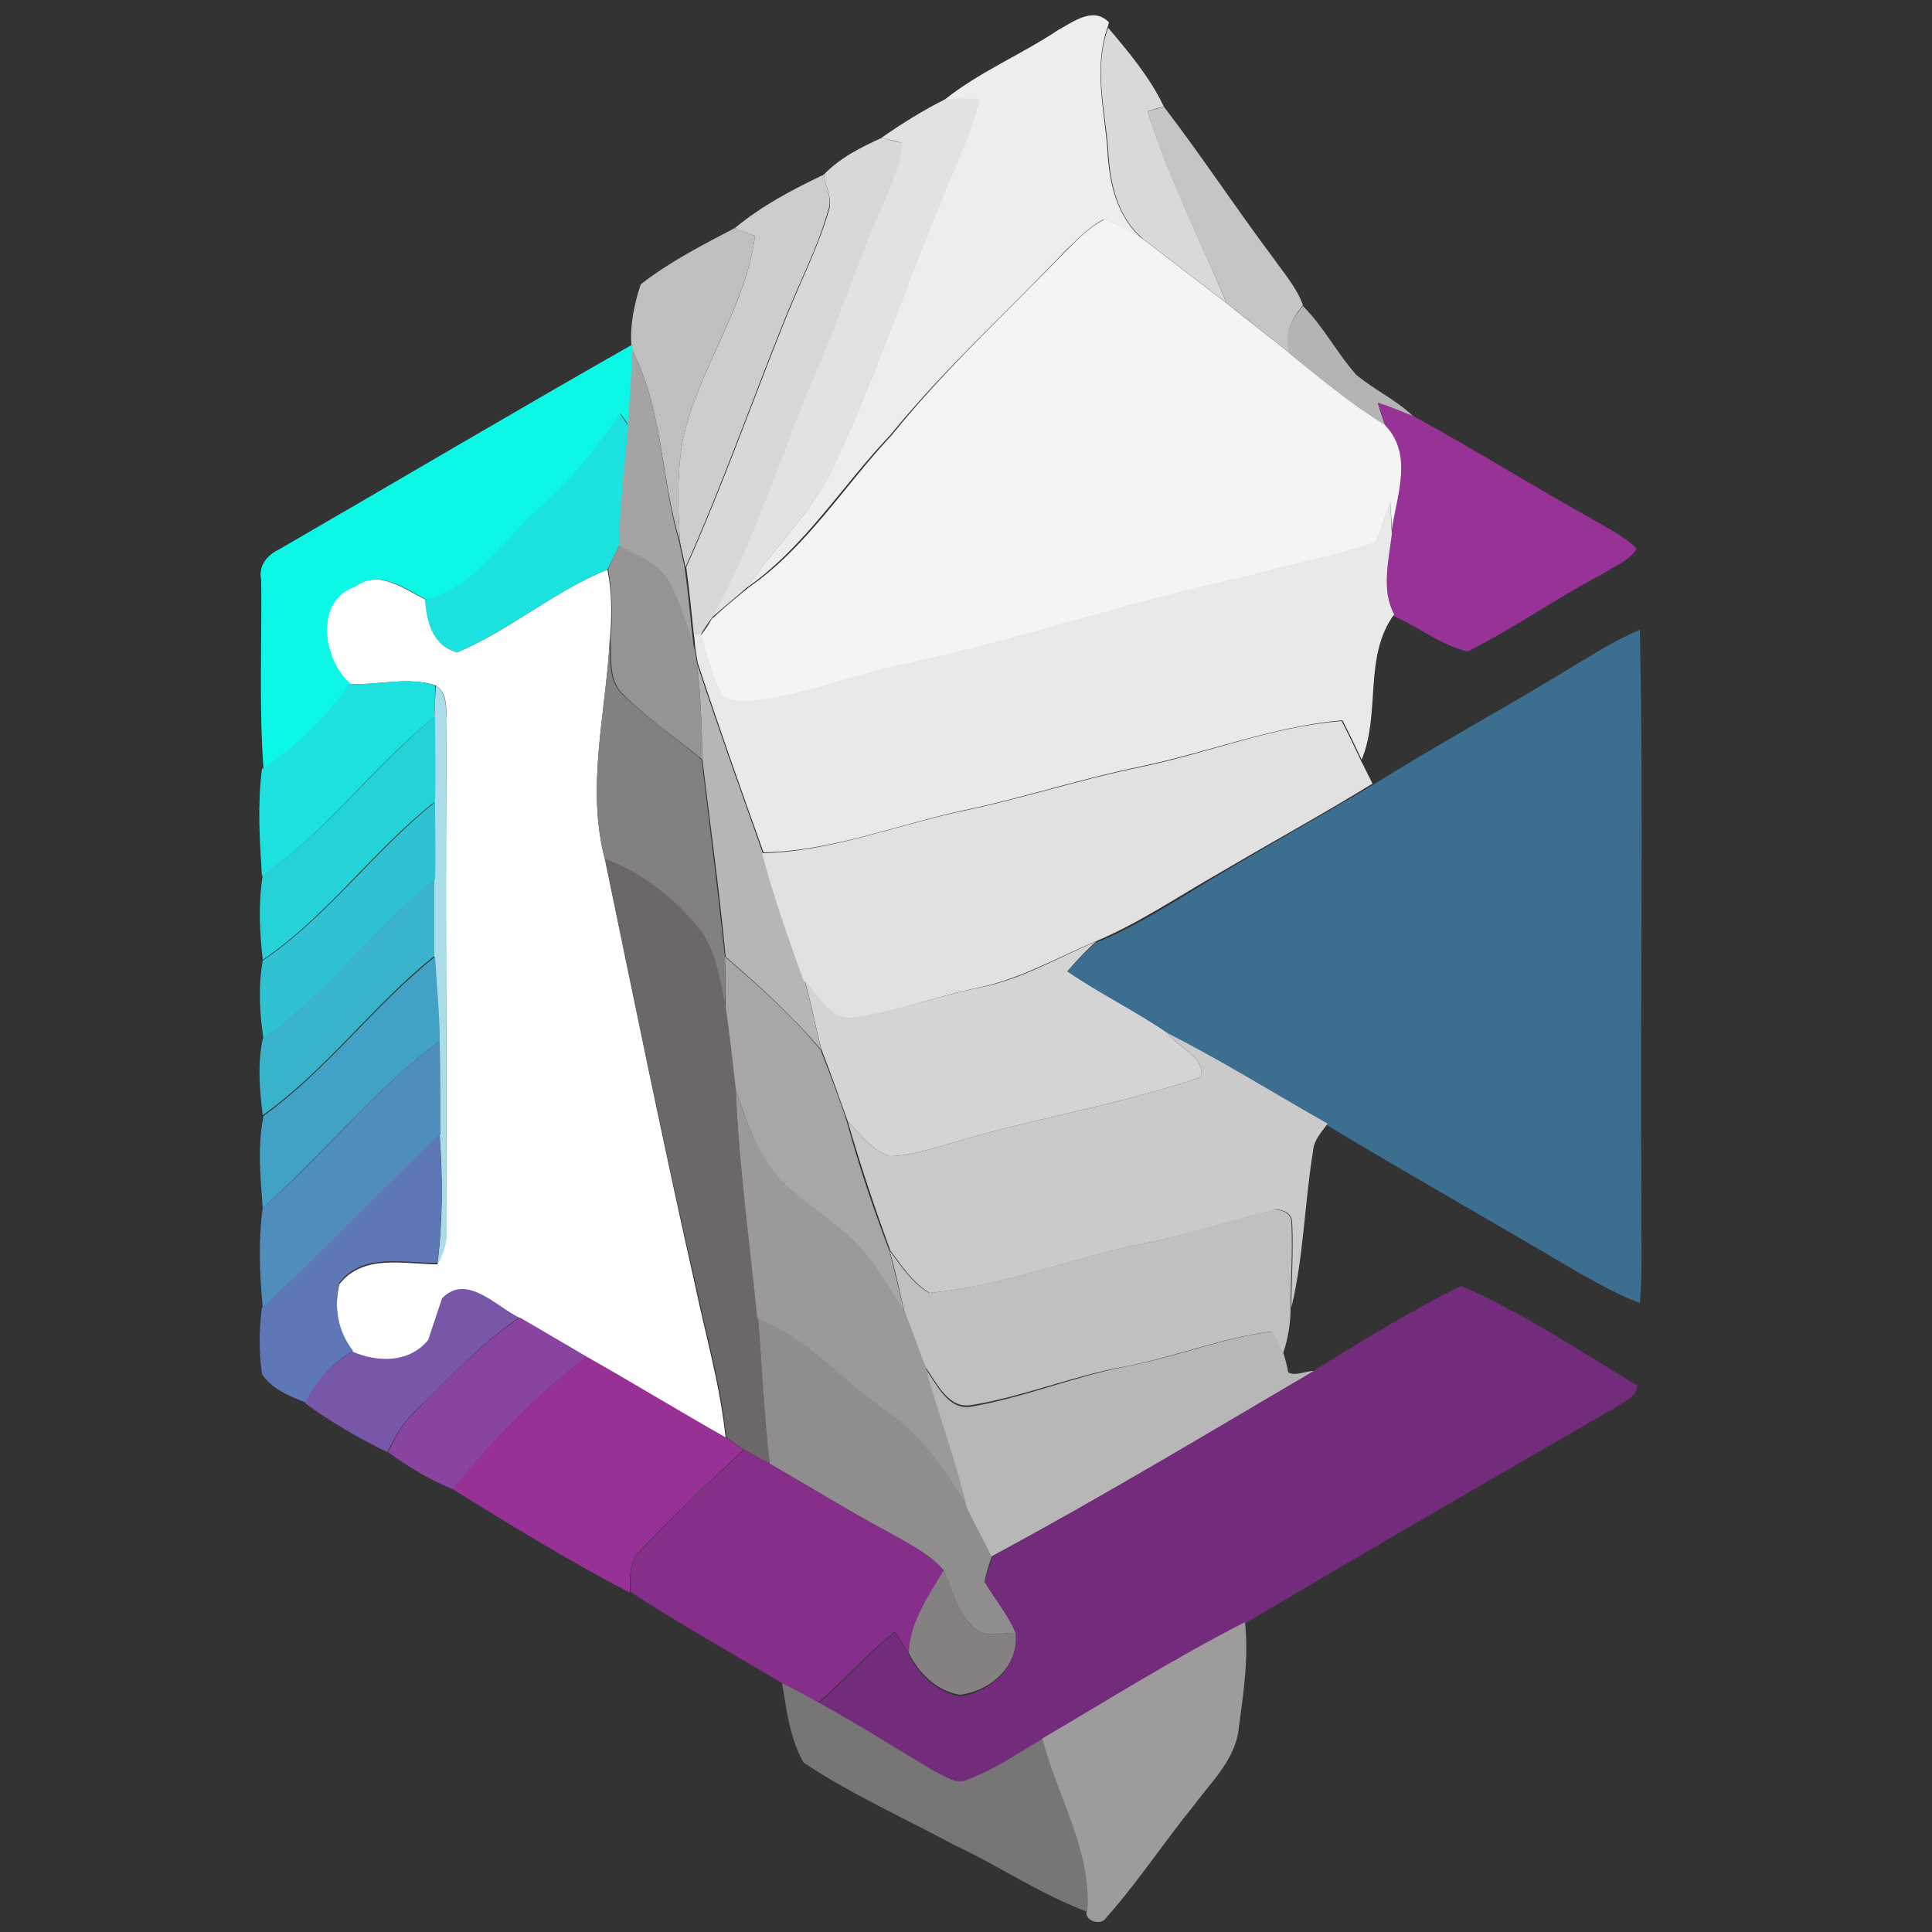 <?xml version="1.0" encoding="utf-8"?>
<!-- Generator: Adobe Illustrator 26.0.3, SVG Export Plug-In . SVG Version: 6.00 Build 0)  -->
<svg version="1.1" id="Layer_1" xmlns="http://www.w3.org/2000/svg" xmlns:xlink="http://www.w3.org/1999/xlink" x="0px" y="0px"
	 viewBox="0 0 250 250" style="enable-background:new 0 0 250 250;" xml:space="preserve">
<rect x="0" y="0" width="250" height="250" fill="#333333" stroke="none"/>
<style type="text/css">
	.st0{fill:#FFFFFF;}
	.st1{fill:#EDEDEE;}
	.st2{fill:#D9D9D9;}
	.st3{fill:#E1E2E2;}
	.st4{fill:#C6C5C6;}
	.st5{fill:#D8D8D9;}
	.st6{fill:#CDCDCE;}
	.st7{fill:#F4F4F5;}
	.st8{fill:#C0BFC0;}
	.st9{fill:#B5B4B4;}
	.st10{fill:#0DF7E7;}
	.st11{fill:#A4A4A5;}
	.st12{fill:#973297;}
	.st13{fill:#1BE2DE;}
	.st14{fill:#EAE9EA;}
	.st15{fill:#959393;}
	.st16{fill:#3C6E90;}
	.st17{fill:#828080;}
	.st18{fill:#B7B5B6;}
	.st19{fill:#1CE1DE;}
	.st20{fill:#ABDDE8;}
	.st21{fill:#25D2D8;}
	.st22{fill:#E1E1E1;}
	.st23{fill:#2FC2D3;}
	.st24{fill:#6C6869;}
	.st25{fill:#39B3CC;}
	.st26{fill:#D4D4D5;}
	.st27{fill:#42A2C6;}
	.st28{fill:#A9A6A6;}
	.st29{fill:#CBCACB;}
	.st30{fill:#4F8DBD;}
	.st31{fill:#9B9999;}
	.st32{fill:#5E77B6;}
	.st33{fill:#C1C0C1;}
	.st34{fill:#7857A9;}
	.st35{fill:#732B7C;}
	.st36{fill:#8944A2;}
	.st37{fill:#908D8E;}
	.st38{fill:#B8B7B8;}
	.st39{fill:#973195;}
	.st40{fill:#852E8A;}
	.st41{fill:#858182;}
	.st42{fill:#9E9B9D;}
	.st43{fill:#787576;}
</style>
<g id="_x23_ffffffff">
	<path class="st0" d="M59.2,84.4c6.8-2.9,12.5-7.9,19.4-10.7c0.6,3,0.6,6.1,0.3,9.2c-0.5,9.4-3.1,19.1-0.6,28.4
		c3.8,18.3,7.5,36.6,11.6,54.8c1.4,6.7,3.3,13.2,4,20c-6-3.4-11.9-7-17.9-10.4c-2.9-1.7-5.8-3.4-8.7-5.1c-3-1.4-6.8-5.8-10-2.5
		c-0.7,1.8-1.2,3.6-1.8,5.4c-2.4,3-6.5,2.9-9.8,1.5c-2.1-2.5-2.5-5.7-1.8-8.8c3.1-4,8.4-2.6,12.7-2.6c0.7-1.4,1.2-2.8,1.2-4.4
		c0-22.1-0.2-44.1,0-66.2c-0.1-1.5,0.1-3.3-1.4-4.3c-3.6-1.2-7.4,0-11.1-0.2c-3.7-3-4.8-10.8,0.6-12.6c3.1-2.3,6.3,0.3,9.2,1.7
		C55.2,80.4,56,83.6,59.2,84.4z"/>
</g>
<g id="_x23_ededeeff">
	<path class="st1" d="M136.9,3.9c2-1.1,4.6-3.1,6.6-1l-0.2,0.7c-1.8,5.1-0.4,10.6,0,15.8c0.2,4.2,1.2,8.7,4.6,11.6
		c-1.6-1-3.3-2-5.1-2.6c-1.8,0.9-3.2,2.4-4.7,3.8c-7.6,8-15.9,15.5-22.9,24.1c-6.2,6.5-11,14.4-18.5,19.7c3.5-5.2,8.2-9.5,10.9-15.2
		c5.2-10.8,9-22.3,13.6-33.4c1.8-4.8,4.1-9.4,5.5-14.4c-1.5-0.2-3.1-0.2-4.6,0C126.7,9.3,132.1,7.1,136.9,3.9z"/>
</g>
<g id="_x23_d9d9d9ff">
	<path class="st2" d="M143.4,19.4c-0.4-5.2-1.9-10.7,0-15.8c2.7,3.2,5.4,6.4,7.2,10.2c-0.5,0.1-1.6,0.4-2.1,0.6
		c2.7,8.6,6.8,16.6,10.2,24.8c-3.6-2.8-7.2-5.5-10.8-8.3C144.6,28.1,143.6,23.7,143.4,19.4z"/>
</g>
<g id="_x23_e1e2e2ff">
	<path class="st3" d="M122.2,12.9c1.5-0.2,3.1-0.2,4.6,0c-1.3,4.9-3.6,9.6-5.5,14.4c-4.6,11.1-8.4,22.5-13.6,33.4
		c-2.7,5.7-7.4,10-10.9,15.2c-1.6,1.4-3.2,2.7-4.8,4.1c5.4-9.6,8.6-20.1,12.8-30.2c2.5-5.9,4.8-12,7.1-18c1.6-4.4,4.3-8.6,4.8-13.3
		c-0.6-0.2-1.9-0.5-2.6-0.7C116.7,16,119.4,14.3,122.2,12.9z"/>
</g>
<g id="_x23_c6c5c6ff">
	<path class="st4" d="M148.5,14.4c0.5-0.2,1.6-0.4,2.1-0.6c4.9,6.4,9.3,13.1,14.1,19.5c1.4,2,3.1,3.9,3.9,6.2
		c-1.5,1.8-2.5,3.9-1.7,6.2c-2.7-2.2-5.5-4.3-8.2-6.5C155.3,31,151.1,23,148.5,14.4z"/>
</g>
<g id="_x23_d8d8d9ff">
	<path class="st5" d="M106.6,22.6c2.1-2.2,4.9-3.6,7.6-4.8c0.6,0.2,1.9,0.6,2.6,0.7c-0.6,4.8-3.2,8.9-4.8,13.3
		c-2.3,6-4.5,12.1-7.1,18c-4.2,10.1-7.4,20.6-12.8,30.2c-0.4,0.5-1.1,1.5-1.4,2.1l-0.9,0.2c-0.3-3-0.6-5.9-1-8.9
		c4.7-10.5,8.5-21.3,12.8-32c1.9-4.8,4.3-9.4,5.7-14.3C107.7,25.6,106.8,24.1,106.6,22.6z"/>
</g>
<g id="_x23_cdcdceff">
	<path class="st6" d="M95.1,29.5c3.5-2.9,7.5-5,11.5-6.9c0.2,1.5,1.1,3,0.6,4.5c-1.4,5-3.8,9.5-5.7,14.3c-4.3,10.7-8.1,21.5-12.8,32
		c-0.2-1.1-0.5-2.2-0.7-3.3c-0.3-4.3-0.4-8.7,0.3-12.9c1.9-9.3,8.2-17.2,9.4-26.7C97,30.3,95.7,29.8,95.1,29.5z"/>
</g>
<g id="_x23_f4f4f5ff">
	<path class="st7" d="M138.2,32.2c1.4-1.4,2.9-2.9,4.7-3.8c1.8,0.6,3.5,1.6,5.1,2.6c3.6,2.8,7.2,5.5,10.8,8.3
		c2.7,2.2,5.5,4.3,8.2,6.5c3.9,3.2,7.9,6.5,12.3,9.1c3.9,3.9,1.3,9.5,0.8,14.3c0-1.4-0.1-2.8-0.2-4.2c-0.6,1.7-1.1,3.5-1.9,5.2
		c-5.3,1.9-11,2.9-16.4,4.5c-15.1,3.1-29.6,8.3-44.7,11.4c-6.2,1.3-12.1,3.8-18.3,4.6c-1.7,0.2-3.6,0.4-5.1-0.4
		c-1.3-2.5-2-5.4-2.8-8.1c0.4-0.5,1.1-1.5,1.4-2.1c1.5-1.4,3.2-2.8,4.8-4.1c7.5-5.2,12.3-13.1,18.5-19.7
		C122.3,47.7,130.5,40.2,138.2,32.2z"/>
</g>
<g id="_x23_c0bfc0ff">
	<path class="st8" d="M82.9,36.8c3.7-2.9,8-5.1,12.2-7.3c0.7,0.3,1.9,0.8,2.6,1c-1.2,9.4-7.5,17.4-9.4,26.7
		c-0.7,4.3-0.6,8.6-0.3,12.9C85.5,62,85.8,53,81.8,45.3l-0.1-0.7C81.5,42,82.1,39.3,82.9,36.8z"/>
</g>
<g id="_x23_b5b4b4ff">
	<path class="st9" d="M166.9,45.8c-0.9-2.3,0.2-4.5,1.7-6.2c2.7,2.7,4.4,6.1,6.9,8.9c2.4,2,5.3,3.3,7.5,5.5
		c-1.5-0.7-3.1-1.3-4.7-1.8c0.3,1,0.6,1.9,0.9,2.8C174.8,52.3,170.9,49,166.9,45.8z"/>
</g>
<g id="_x23_0df7e7ff">
	<path class="st10" d="M36.1,71.1c15.2-8.8,30.4-17.8,45.7-26.5l0.1,0.7c-0.1,3.2-0.4,6.5-0.5,9.8c-0.3-0.4-0.8-1.2-1.1-1.6
		c-2.9,4.2-6,8.4-9.9,11.8c-4.9,4.3-8.5,10.6-15.2,12.3c-2.8-1.4-6.1-4-9.2-1.7c-5.4,1.8-4.2,9.6-0.6,12.6c-3.1,4.3-6.8,8.1-11.3,11
		c-0.6-8.1-0.2-16.3-0.3-24.5C33.4,73.2,34.6,71.8,36.1,71.1z"/>
</g>
<g id="_x23_a4a4a5ff">
	<path class="st11" d="M81.8,45.3c4,7.7,3.7,16.7,6.1,24.9c0.2,1.1,0.5,2.2,0.7,3.3c0.4,3,0.7,5.9,1,8.9c0.1,0.4,0.1,1.4,0.2,1.8
		c-0.9-3-1.8-6.1-3.3-8.8c-1.3-2.5-4.2-3.5-6.5-4.7c0.1-5.2,0.8-10.3,1.2-15.5C81.5,51.8,81.7,48.5,81.8,45.3z"/>
</g>
<g id="_x23_973297ff">
	<path class="st12" d="M178.3,52.1c1.6,0.5,3.2,1.2,4.7,1.8c7.7,4.2,15.2,8.9,22.9,13.2c2,1.2,4.2,2.2,5.9,3.9c-1,1.6-3,2.3-4.5,3.3
		c-5.9,3.1-11.4,7-17.4,10c-3.5-0.8-6.3-3.2-9.6-4.6c-1.7-3.3-0.7-7-0.3-10.4c0.5-4.7,3.1-10.3-0.8-14.3
		C178.9,54,178.6,53,178.3,52.1z"/>
</g>
<g id="_x23_1be2deff">
	<path class="st13" d="M80.2,53.5c0.3,0.4,0.8,1.2,1.1,1.6c-0.5,5.2-1.1,10.3-1.2,15.5c-0.5,1-1,2.1-1.5,3.1
		c-6.9,2.8-12.6,7.8-19.4,10.7c-3.2-0.8-4-3.9-4.2-6.8c6.7-1.7,10.3-8.1,15.2-12.3C74.2,61.8,77.3,57.7,80.2,53.5z"/>
</g>
<g id="_x23_eae9eaff">
	<path class="st14" d="M178,70.1c0.8-1.7,1.3-3.4,1.9-5.2c0.1,1.4,0.1,2.8,0.2,4.2c-0.4,3.5-1.4,7.2,0.3,10.4
		c-4,5.5-1.7,12.7-4.2,18.8c-0.8-1.7-1.6-3.4-2.5-5.1c-9,0.8-17.5,4.2-26.2,6c-7.3,1.5-14.4,3.8-21.6,5.4
		c-9.1,1.8-17.7,5.5-27.1,5.7c-2.9-8.1-5.8-16.3-8.5-24.5c-0.1-0.4-0.2-1.3-0.3-1.8c-0.1-0.5-0.1-1.4-0.2-1.8l0.9-0.2
		c0.8,2.7,1.5,5.5,2.8,8.1c1.6,0.8,3.4,0.6,5.1,0.4c6.3-0.9,12.2-3.3,18.3-4.6c15.1-3.1,29.6-8.3,44.7-11.4
		C167,72.9,172.7,72,178,70.1z"/>
</g>
<g id="_x23_959393ff">
	<path class="st15" d="M80.1,70.6c2.3,1.3,5.2,2.2,6.5,4.7c1.5,2.8,2.4,5.8,3.3,8.8c0.1,0.4,0.2,1.3,0.3,1.8
		c0.5,4.1,0.6,8.3,0.7,12.4c-3.5-2.9-7.3-5.4-10.4-8.6c-1.8-1.8-1.3-4.6-1.5-6.9c0.3-3.1,0.2-6.2-0.3-9.2
		C79.1,72.6,79.6,71.6,80.1,70.6z"/>
</g>
<g id="_x23_3c6e90ff">
	<path class="st16" d="M202.6,86.8c3.2-1.9,6.2-3.9,9.6-5.3c0.5,24.2,0,48.4,0.2,72.6c-0.1,4.8,0.2,9.7-0.2,14.5
		c-2.8-1-5.3-2.5-7.9-3.9c-10.8-6.4-21.8-12.6-32.6-19.1c-6.9-3.9-13.6-8.1-20.7-11.7c-4.2-2.9-8.8-5.1-13-8
		c1.1-1.4,2.4-2.7,3.8-3.9c5.7-2.3,10.8-5.8,16.1-8.9c6.5-3.9,13.2-7.6,19.7-11.5C185.9,96.4,194.4,91.8,202.6,86.8z"/>
</g>
<g id="_x23_828080ff">
	<path class="st17" d="M78.3,111.2c-2.5-9.3,0.1-19,0.6-28.4c0.2,2.3-0.3,5.1,1.5,6.9c3.2,3.2,7,5.7,10.4,8.6c1,8.5,2.1,17,3,25.5
		c0,2.2,0,4.3,0,6.5c-0.8-3.6-1.2-7.6-3.7-10.4C87,116.1,83,112.9,78.3,111.2z"/>
</g>
<g id="_x23_b7b5b6ff">
	<path class="st18" d="M90.2,85.9c2.7,8.2,5.6,16.3,8.5,24.5c1.5,5.6,3.4,11.1,5.4,16.5c0.9,3,1.4,6,2.2,9c-3.7-4.4-8-8.3-12.4-12.1
		c-0.8-8.5-2-17-3-25.5C90.8,94.2,90.7,90,90.2,85.9z"/>
</g>
<g id="_x23_1ce1deff">
	<path class="st19" d="M45.2,88.5c3.7,0.2,7.5-1,11.1,0.2c0,1.4,0,2.7-0.1,4.1c-7.9,6.3-13.9,14.8-22.3,20.6
		c-0.3-4.6-0.6-9.3,0-13.9C38.4,96.6,42.2,92.8,45.2,88.5z"/>
</g>
<g id="_x23_abdde8ff">
	<path class="st20" d="M56.4,88.7c1.4,1,1.3,2.8,1.4,4.3c-0.2,22.1,0,44.1,0,66.2c0.1,1.6-0.4,3-1.2,4.4c0.7-5.5,0.7-11.1,0.3-16.6
		c0-4,0-8.1-0.1-12.1c0-3.7-0.4-7.3-0.6-10.9c0-3.3,0-6.7,0-10c0.1-3.3,0-6.7,0-10c0.1-3.7,0.1-7.3,0-11
		C56.3,91.4,56.3,90,56.4,88.7z"/>
</g>
<g id="_x23_25d2d8ff">
	<path class="st21" d="M34,113.3c8.4-5.8,14.4-14.2,22.3-20.6c0,3.7,0.1,7.4,0,11c-8,6.3-13.9,14.8-22.3,20.5
		C33.6,120.7,33.4,116.9,34,113.3z"/>
</g>
<g id="_x23_e1e1e1ff">
	<path class="st22" d="M147.4,99.3c8.8-1.8,17.3-5.3,26.2-6c0.9,1.7,1.7,3.4,2.5,5.1c0.5,1,1,2,1.5,3c-6.5,4-13.1,7.6-19.7,11.5
		c-5.3,3-10.4,6.5-16.1,8.9c-5,2.1-9.8,4.9-15.2,6c-5.4,1.1-10.5,3.1-15.9,3.9c-3.2,0.7-4.9-2.8-6.7-4.8c-2-5.4-3.9-10.9-5.4-16.5
		c9.3-0.2,18-3.9,27.1-5.7C133,103.1,140.1,100.8,147.4,99.3z"/>
</g>
<g id="_x23_2fc2d3ff">
	<path class="st23" d="M34,124.3c8.4-5.7,14.4-14.2,22.3-20.5c0,3.3,0.1,6.7,0,10c-7.9,6.3-14,14.7-22.2,20.7
		C33.6,131.1,33.4,127.7,34,124.3z"/>
</g>
<g id="_x23_6c6869ff">
	<path class="st24" d="M78.3,111.2c4.7,1.7,8.7,4.8,11.9,8.6c2.5,2.9,2.9,6.9,3.7,10.4c0.5,3.5,0.9,7.1,1.3,10.6
		c0.4,10,1.8,19.9,2.9,29.8c0.5,6.2,0.9,12.5,1.5,18.8c-1.1-0.6-2.2-1.2-3.3-1.8c-0.8-0.5-1.6-1.1-2.3-1.6c-0.7-6.8-2.6-13.3-4-20
		C85.8,147.8,82.1,129.5,78.3,111.2z"/>
</g>
<g id="_x23_39b3ccff">
	<path class="st25" d="M34,134.4c8.3-5.9,14.3-14.3,22.2-20.7c0,3.3,0,6.7,0,10c-7.9,6.3-13.9,14.7-22.2,20.6
		C33.6,141.1,33.3,137.7,34,134.4z"/>
</g>
<g id="_x23_d4d4d5ff">
	<path class="st26" d="M126.7,127.8c5.4-1,10.2-3.9,15.2-6c-1.4,1.2-2.6,2.5-3.8,3.9c4.2,2.9,8.8,5.1,13,8c1.3,1.8,5.1,3.3,4.2,5.7
		c-10.8,3.7-22.2,5.4-33.1,8.8c-2.3,0.6-4.7,1.4-7.1,1.4c-2.3-0.8-3.8-2.8-5.4-4.5c-1.1-3.1-2.2-6.2-3.4-9.3c-0.8-3-1.3-6-2.2-9
		c1.8,2,3.5,5.5,6.7,4.8C116.2,130.8,121.3,128.9,126.7,127.8z"/>
</g>
<g id="_x23_42a2c6ff">
	<path class="st27" d="M34.1,144.4c8.2-5.9,14.3-14.3,22.2-20.6c0.2,3.6,0.6,7.3,0.6,10.9c-8.5,6.3-15,14.6-22.9,21.6
		C33.7,152.4,33.3,148.3,34.1,144.4z"/>
</g>
<g id="_x23_a9a6a6ff">
	<path class="st28" d="M93.8,123.8c4.4,3.8,8.7,7.6,12.4,12.1c1.2,3.1,2.4,6.2,3.4,9.3c1.5,5.6,3.4,11.2,5.5,16.7
		c0.7,2.7,1.3,5.4,2,8.1c-1.5-2.5-3.1-4.9-4.8-7.3c-3.6-4.8-9.6-7-12.9-12c-2-3-3.1-6.4-4.2-9.8c-0.4-3.5-0.8-7.1-1.3-10.6
		C93.8,128.1,93.9,125.9,93.8,123.8z"/>
</g>
<g id="_x23_cbcacbff">
	<path class="st29" d="M151.1,133.7c7.1,3.6,13.8,7.8,20.7,11.7c-0.8,1.1-1.8,2.1-1.9,3.6c-1.1,6.7-1.2,13.6-2.8,20.2
		c0-3.7,0.3-7.4,0.1-11.1c0-1.2-1.6-1.9-2.6-1.4c-5.6,1.2-11,3.2-16.6,4.2c-9.3,1.9-18.2,5.5-27.7,6.4c-2.2-1.3-3.6-3.5-5.1-5.5
		c-2-5.5-3.9-11.1-5.5-16.7c1.6,1.7,3.1,3.7,5.4,4.5c2.4,0,4.8-0.8,7.1-1.4c10.9-3.4,22.3-5.1,33.1-8.8
		C156.2,137,152.4,135.5,151.1,133.7z"/>
</g>
<g id="_x23_4f8dbdff">
	<path class="st30" d="M34,156.3c7.9-6.9,14.4-15.3,22.9-21.6c0.1,4,0.1,8.1,0.1,12.1c-7.8,7.3-15.1,15.2-23,22.4
		C33.6,164.9,33.4,160.6,34,156.3z"/>
</g>
<g id="_x23_9b9999ff">
	<path class="st31" d="M95.2,140.8c1,3.4,2.2,6.8,4.2,9.8c3.4,5,9.3,7.2,12.9,12c1.8,2.3,3.3,4.8,4.8,7.3c0.9,2.4,1.9,4.7,2.7,7.1
		c1.7,6,3.9,11.8,5.3,17.9c-2.7-4.5-5.8-8.9-10.1-12c-5.8-4-10.4-9.6-17-12.3C97,160.7,95.6,150.8,95.2,140.8z"/>
</g>
<g id="_x23_5e77b6ff">
	<path class="st32" d="M33.9,169.2c7.9-7.2,15.2-15.1,23-22.4c0.3,5.5,0.4,11.1-0.3,16.6c-4.3,0.1-9.6-1.4-12.7,2.6
		c-0.7,3.1-0.2,6.3,1.8,8.8c-2.7,1.5-4.7,3.9-6.1,6.7c-2.1-0.8-4.5-1.8-5.7-3.7C33.5,175,33.5,172.1,33.9,169.2z"/>
</g>
<g id="_x23_c1c0c1ff">
	<path class="st33" d="M164.5,156.7c1.1-0.4,2.6,0.2,2.6,1.4c0.2,3.7-0.1,7.4-0.1,11.1c0,2-0.3,4-1,6c-0.5-1-0.9-1.9-1.5-2.9
		c-6.4,0.8-12.5,3.3-18.8,4.5c-6.8,1.2-13.2,3.9-19.9,5c-3.1,0.6-4.5-2.8-6-4.8c-0.9-2.4-1.8-4.8-2.7-7.1c-0.7-2.7-1.2-5.4-2-8.1
		c1.5,2,2.9,4.2,5.1,5.5c9.4-0.9,18.4-4.5,27.7-6.4C153.6,159.9,158.9,157.8,164.5,156.7z"/>
</g>
<g id="_x23_7857a9ff">
	<path class="st34" d="M57.2,168c3.2-3.3,7,1.1,10,2.5c-5.1,3.4-9.2,8-13.6,12.2c-1.5,1.4-2.5,3.3-3.5,5.2
		c-3.7-1.8-7.3-3.9-10.6-6.3c1.3-2.8,3.4-5.2,6.1-6.7c3.3,1.4,7.3,1.5,9.8-1.5C56,171.6,56.6,169.8,57.2,168z"/>
</g>
<g id="_x23_732b7cff">
	<path class="st35" d="M170.1,177.3c6.2-3.8,12.4-7.7,19-10.9c8,3.5,15.3,8.4,22.8,12.9c-0.2,1.5-1.7,2-2.8,2.8
		c-16,9.2-32,18.5-47.9,27.9c-9,4.6-17.6,10-26.3,15.1c-3.2,1.8-6.2,3.8-9.5,5.2c-1.6,0.9-3.1-0.4-4.5-1c-5-3-9.9-6.1-15-8.9
		c3.4-2.9,6.4-6.4,9.9-9.2c0.6,0.9,1.2,1.9,1.8,2.9c1.3,2.6,3.6,4.9,6.6,5.4c3.9-0.5,7.7-3.8,7.2-8c-1-2.4-2.7-4.4-4-6.6
		c0.2-1.2,0.7-2.3,1-3.5C142.5,193.7,156.2,185.4,170.1,177.3z"/>
</g>
<g id="_x23_8944a2ff">
	<path class="st36" d="M53.7,182.7c4.3-4.3,8.5-8.8,13.6-12.2c2.9,1.7,5.8,3.4,8.7,5.1c-6.6,4.8-12.2,10.8-17.4,17.1
		c-3-1.2-5.8-2.9-8.4-4.8C51.2,186,52.1,184.1,53.7,182.7z"/>
</g>
<g id="_x23_908d8eff">
	<path class="st37" d="M98.1,170.6c6.6,2.7,11.2,8.3,17,12.3c4.3,3.1,7.4,7.5,10.1,12c1,2.1,2.2,4.2,3.2,6.3c-0.4,1.2-0.8,2.3-1,3.5
		c1.3,2.2,3,4.2,4,6.6c-1.7-0.1-3.7,0.7-5.2-0.5c-2.3-1.9-2.9-5-4.1-7.6c-1.6-1.9-3.9-3.1-6-4.3c-5.6-3-11-6.3-16.5-9.5
		C98.9,183.1,98.6,176.9,98.1,170.6z"/>
</g>
<g id="_x23_b8b7b8ff">
	<path class="st38" d="M145.8,176.8c6.4-1.2,12.4-3.7,18.8-4.5c0.5,0.9,1,1.9,1.5,2.9c0.2,0.6,0.5,1.8,0.6,2.4
		c1,0.5,2.2-0.2,3.3-0.2c-13.8,8.1-27.6,16.4-41.7,24c-1-2.1-2.2-4.2-3.2-6.3c-1.4-6.1-3.6-11.9-5.3-17.9c1.5,2,2.9,5.4,6,4.8
		C132.6,180.8,139.1,178.1,145.8,176.8z"/>
</g>
<g id="_x23_973195ff">
	<path class="st39" d="M58.6,192.7c5.1-6.3,10.8-12.3,17.4-17.1c6,3.4,11.9,7,17.9,10.4c0.8,0.6,1.6,1.1,2.3,1.6
		c-4.6,4.3-9.2,8.6-13.5,13.2c-1.5,1.4-1.1,3.5-1.2,5.3C73.7,202,66.1,197.4,58.6,192.7z"/>
</g>
<g id="_x23_852e8aff">
	<path class="st40" d="M82.8,200.8c4.2-4.6,8.9-8.9,13.5-13.2c1.1,0.6,2.2,1.2,3.3,1.8c5.5,3.2,10.9,6.5,16.5,9.5
		c2.1,1.2,4.4,2.4,6,4.3c-1.9,3.4-4.3,6.7-4.5,10.8c-0.6-1-1.1-1.9-1.8-2.9c-3.5,2.8-6.5,6.2-9.9,9.2c-1.6-0.8-3.1-1.6-4.7-2.5
		c-6.5-3.9-13.2-7.6-19.6-11.8C81.7,204.3,81.2,202.1,82.8,200.8z"/>
</g>
<g id="_x23_858182ff">
	<path class="st41" d="M122.1,203.2c1.3,2.6,1.8,5.7,4.1,7.6c1.5,1.2,3.5,0.4,5.2,0.5c0.5,4.3-3.2,7.5-7.2,8c-3-0.5-5.3-2.8-6.6-5.4
		C117.7,210,120.1,206.6,122.1,203.2z"/>
</g>
<g id="_x23_9e9b9dff">
	<path class="st42" d="M134.8,225c8.7-5.1,17.3-10.5,26.3-15.1c0.5,4.6-0.2,9.2-0.8,13.7c-0.4,4-3.5,6.9-5.8,10
		c-3.9,4.8-7.3,10-11.4,14.6c-0.6,1-2.7,0.4-2.5-0.8C141.2,239.5,136.7,232.5,134.8,225z"/>
</g>
<g id="_x23_787576ff">
	<path class="st43" d="M101.2,217.8c1.6,0.8,3.1,1.6,4.7,2.5c5.1,2.8,10,5.9,15,8.9c1.4,0.6,2.9,1.9,4.5,1c3.4-1.3,6.4-3.4,9.5-5.2
		c1.9,7.5,6.4,14.4,5.8,22.4c-6.1-2.3-11.5-6-17.3-8.7c-6.5-3.5-13.2-6.5-19.4-10.6C102.2,225,101.8,221.3,101.2,217.8z"/>
</g>
</svg>
